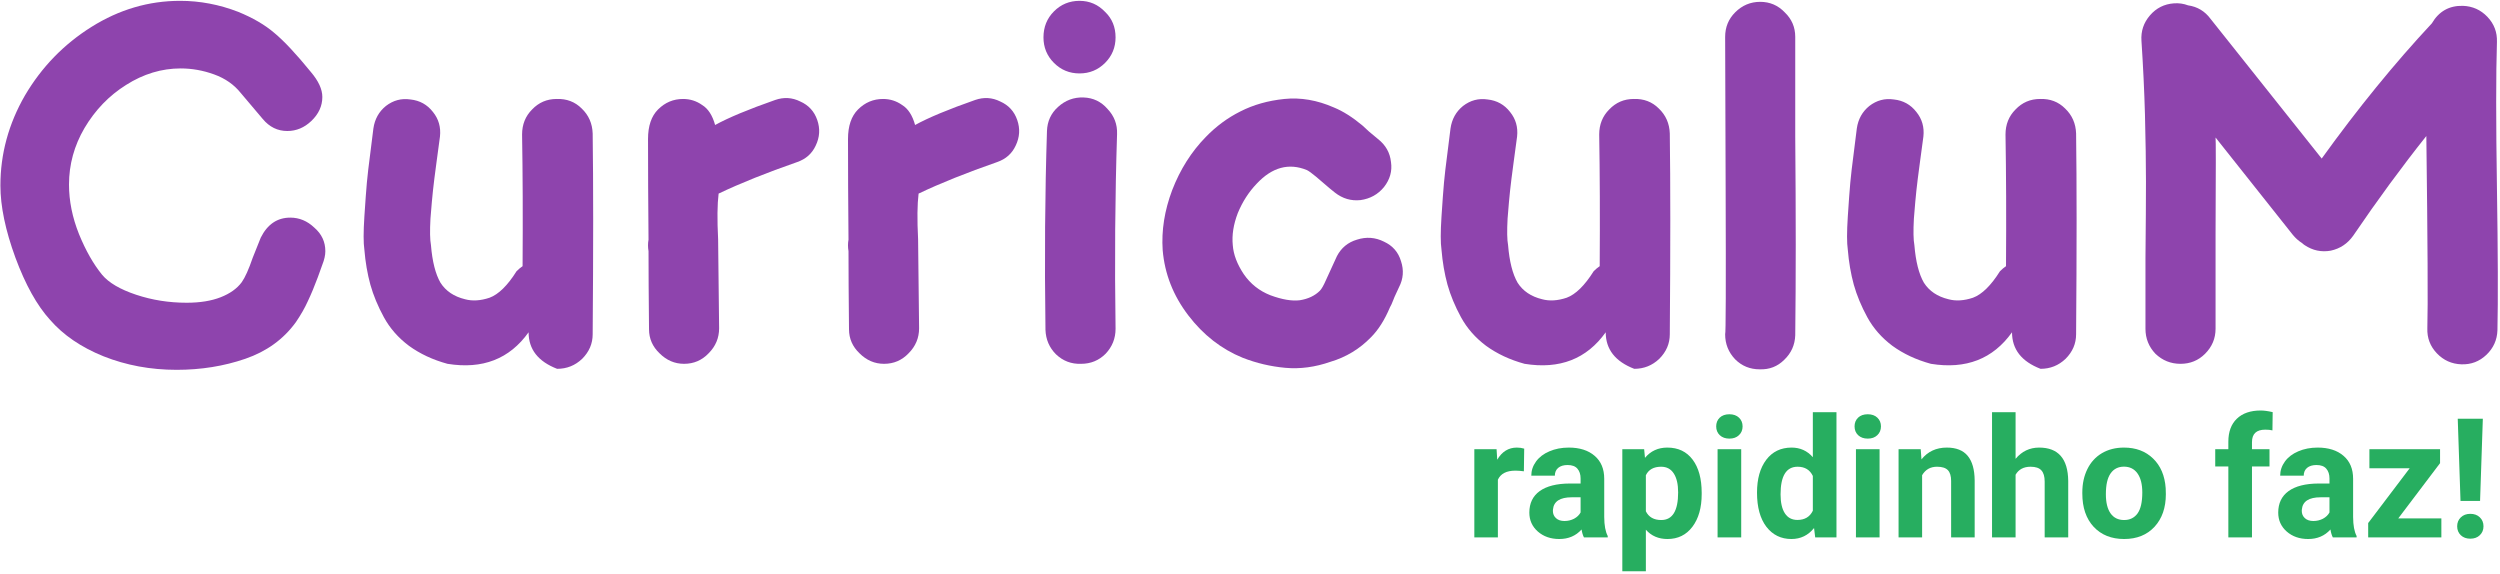 <svg width="749" height="172" viewBox="0 0 749 172" fill="none" xmlns="http://www.w3.org/2000/svg">
<path d="M456.554 141.2C455.593 141.07 454.747 141.005 454.015 141.005C451.345 141.005 449.596 141.908 448.766 143.715V161H441.71V134.584H448.375L448.57 137.733C449.986 135.308 451.948 134.096 454.454 134.096C455.235 134.096 455.968 134.201 456.651 134.413L456.554 141.2Z" fill="#27AE60"/>
<path d="M474.547 161C474.221 160.365 473.985 159.576 473.839 158.632C472.13 160.536 469.908 161.488 467.174 161.488C464.586 161.488 462.438 160.74 460.729 159.242C459.036 157.745 458.189 155.857 458.189 153.578C458.189 150.779 459.223 148.63 461.29 147.133C463.373 145.635 466.376 144.879 470.299 144.862H473.546V143.349C473.546 142.128 473.229 141.151 472.594 140.419C471.975 139.687 470.991 139.32 469.64 139.32C468.451 139.32 467.516 139.605 466.832 140.175C466.165 140.744 465.831 141.526 465.831 142.519H458.775C458.775 140.989 459.247 139.573 460.191 138.271C461.135 136.968 462.47 135.951 464.195 135.219C465.921 134.47 467.857 134.096 470.006 134.096C473.261 134.096 475.841 134.918 477.745 136.562C479.666 138.189 480.626 140.484 480.626 143.446V154.896C480.642 157.403 480.992 159.299 481.676 160.585V161H474.547ZM468.712 156.093C469.754 156.093 470.714 155.865 471.593 155.409C472.472 154.937 473.123 154.311 473.546 153.529V148.988H470.909C467.377 148.988 465.497 150.209 465.27 152.65L465.245 153.065C465.245 153.944 465.554 154.669 466.173 155.238C466.791 155.808 467.638 156.093 468.712 156.093Z" fill="#27AE60"/>
<path d="M509.825 148.036C509.825 152.105 508.897 155.368 507.042 157.826C505.203 160.268 502.713 161.488 499.571 161.488C496.902 161.488 494.745 160.561 493.102 158.705V171.156H486.046V134.584H492.589L492.833 137.172C494.542 135.121 496.772 134.096 499.522 134.096C502.778 134.096 505.309 135.3 507.115 137.709C508.922 140.118 509.825 143.438 509.825 147.67V148.036ZM502.77 147.523C502.77 145.066 502.33 143.17 501.451 141.835C500.589 140.5 499.327 139.833 497.667 139.833C495.453 139.833 493.932 140.679 493.102 142.372V153.188C493.964 154.929 495.502 155.8 497.716 155.8C501.085 155.8 502.77 153.041 502.77 147.523Z" fill="#27AE60"/>
<path d="M521.666 161H514.586V134.584H521.666V161ZM514.171 127.748C514.171 126.69 514.521 125.819 515.221 125.136C515.937 124.452 516.905 124.11 518.126 124.11C519.33 124.11 520.291 124.452 521.007 125.136C521.723 125.819 522.081 126.69 522.081 127.748C522.081 128.822 521.715 129.701 520.982 130.385C520.266 131.068 519.314 131.41 518.126 131.41C516.938 131.41 515.978 131.068 515.245 130.385C514.529 129.701 514.171 128.822 514.171 127.748Z" fill="#27AE60"/>
<path d="M526.402 147.597C526.402 143.479 527.322 140.199 529.161 137.758C531.017 135.316 533.548 134.096 536.754 134.096C539.326 134.096 541.45 135.056 543.126 136.977V123.5H550.206V161H543.834L543.492 158.192C541.734 160.39 539.472 161.488 536.705 161.488C533.596 161.488 531.098 160.268 529.21 157.826C527.338 155.368 526.402 151.959 526.402 147.597ZM533.458 148.109C533.458 150.583 533.889 152.479 534.752 153.798C535.615 155.116 536.868 155.775 538.512 155.775C540.693 155.775 542.231 154.856 543.126 153.017V142.592C542.247 140.753 540.725 139.833 538.561 139.833C535.159 139.833 533.458 142.592 533.458 148.109Z" fill="#27AE60"/>
<path d="M563.121 161H556.041V134.584H563.121V161ZM555.626 127.748C555.626 126.69 555.976 125.819 556.676 125.136C557.392 124.452 558.36 124.11 559.581 124.11C560.785 124.11 561.746 124.452 562.462 125.136C563.178 125.819 563.536 126.69 563.536 127.748C563.536 128.822 563.17 129.701 562.438 130.385C561.721 131.068 560.769 131.41 559.581 131.41C558.393 131.41 557.433 131.068 556.7 130.385C555.984 129.701 555.626 128.822 555.626 127.748Z" fill="#27AE60"/>
<path d="M575.45 134.584L575.67 137.636C577.558 135.276 580.089 134.096 583.263 134.096C586.062 134.096 588.146 134.918 589.513 136.562C590.88 138.205 591.58 140.663 591.612 143.935V161H584.557V144.105C584.557 142.608 584.231 141.526 583.58 140.858C582.929 140.175 581.847 139.833 580.333 139.833C578.347 139.833 576.858 140.679 575.865 142.372V161H568.81V134.584H575.45Z" fill="#27AE60"/>
<path d="M603.868 137.465C605.74 135.219 608.092 134.096 610.924 134.096C616.653 134.096 619.558 137.424 619.64 144.081V161H612.584V144.276C612.584 142.763 612.258 141.648 611.607 140.932C610.956 140.199 609.874 139.833 608.36 139.833C606.293 139.833 604.796 140.631 603.868 142.226V161H596.812V123.5H603.868V137.465Z" fill="#27AE60"/>
<path d="M623.863 147.548C623.863 144.927 624.368 142.592 625.377 140.541C626.386 138.49 627.835 136.903 629.723 135.78C631.627 134.657 633.832 134.096 636.339 134.096C639.903 134.096 642.809 135.186 645.055 137.367C647.317 139.548 648.578 142.51 648.839 146.254L648.888 148.061C648.888 152.113 647.757 155.368 645.494 157.826C643.232 160.268 640.196 161.488 636.388 161.488C632.579 161.488 629.535 160.268 627.257 157.826C624.994 155.385 623.863 152.064 623.863 147.865V147.548ZM630.919 148.061C630.919 150.567 631.391 152.488 632.335 153.822C633.279 155.141 634.63 155.8 636.388 155.8C638.097 155.8 639.431 155.149 640.392 153.847C641.352 152.528 641.832 150.429 641.832 147.548C641.832 145.09 641.352 143.186 640.392 141.835C639.431 140.484 638.08 139.809 636.339 139.809C634.614 139.809 633.279 140.484 632.335 141.835C631.391 143.17 630.919 145.245 630.919 148.061Z" fill="#27AE60"/>
<path d="M667.613 161V139.76H663.683V134.584H667.613V132.338C667.613 129.376 668.46 127.081 670.152 125.453C671.861 123.809 674.246 122.987 677.306 122.987C678.282 122.987 679.479 123.15 680.895 123.476L680.821 128.944C680.235 128.798 679.519 128.725 678.673 128.725C676.02 128.725 674.693 129.97 674.693 132.46V134.584H679.942V139.76H674.693V161H667.613Z" fill="#27AE60"/>
<path d="M698.912 161C698.587 160.365 698.351 159.576 698.204 158.632C696.495 160.536 694.273 161.488 691.539 161.488C688.951 161.488 686.803 160.74 685.094 159.242C683.401 157.745 682.555 155.857 682.555 153.578C682.555 150.779 683.588 148.63 685.655 147.133C687.739 145.635 690.742 144.879 694.664 144.862H697.911V143.349C697.911 142.128 697.594 141.151 696.959 140.419C696.34 139.687 695.356 139.32 694.005 139.32C692.817 139.32 691.881 139.605 691.197 140.175C690.53 140.744 690.196 141.526 690.196 142.519H683.141C683.141 140.989 683.613 139.573 684.557 138.271C685.501 136.968 686.835 135.951 688.561 135.219C690.286 134.47 692.223 134.096 694.371 134.096C697.626 134.096 700.206 134.918 702.11 136.562C704.031 138.189 704.991 140.484 704.991 143.446V154.896C705.007 157.403 705.357 159.299 706.041 160.585V161H698.912ZM693.077 156.093C694.119 156.093 695.079 155.865 695.958 155.409C696.837 154.937 697.488 154.311 697.911 153.529V148.988H695.274C691.743 148.988 689.863 150.209 689.635 152.65L689.61 153.065C689.61 153.944 689.92 154.669 690.538 155.238C691.157 155.808 692.003 156.093 693.077 156.093Z" fill="#27AE60"/>
<path d="M718.517 155.312H731.432V161H709.508V156.703L721.935 140.297H709.874V134.584H731.041V138.759L718.517 155.312Z" fill="#27AE60"/>
<path d="M743.028 150.087H737.169L736.339 125.453H743.858L743.028 150.087ZM740.099 153.944C741.287 153.944 742.239 154.294 742.955 154.994C743.688 155.694 744.054 156.589 744.054 157.68C744.054 158.754 743.688 159.641 742.955 160.341C742.239 161.041 741.287 161.391 740.099 161.391C738.927 161.391 737.975 161.041 737.242 160.341C736.526 159.641 736.168 158.754 736.168 157.68C736.168 156.605 736.526 155.718 737.242 155.019C737.975 154.302 738.927 153.944 740.099 153.944Z" fill="#27AE60"/>
<path d="M52.922 110.8C45.122 110.8 37.822 109.45 31.022 106.75C24.322 104.05 18.972 100.4 14.972 95.8C11.072 91.5 7.622 85.3 4.622 77.2C1.622 69 0.122 61.8 0.122 55.6C0.122 46.1 2.572 37.1 7.472 28.6C12.472 20.1 19.122 13.25 27.422 8.05C35.722 2.85 44.572 0.25 53.972 0.25C59.872 0.25 65.672 1.35 71.372 3.55C75.772 5.35 79.372 7.45 82.172 9.85C85.072 12.25 88.722 16.15 93.122 21.55C95.422 24.25 96.572 26.75 96.572 29.05C96.572 31.75 95.472 34.15 93.272 36.25C91.172 38.25 88.772 39.25 86.072 39.25C83.172 39.25 80.722 38.05 78.722 35.65L72.122 27.85C70.122 25.35 67.472 23.5 64.172 22.3C60.872 21.1 57.522 20.5 54.122 20.5C48.422 20.5 42.972 22.15 37.772 25.45C32.672 28.65 28.522 32.95 25.322 38.35C22.222 43.65 20.672 49.3 20.672 55.3C20.672 60.2 21.672 65.15 23.672 70.15C25.672 75.05 27.972 79.1 30.572 82.3C32.572 84.7 35.972 86.7 40.772 88.3C45.572 89.9 50.622 90.7 55.922 90.7C59.922 90.7 63.322 90.15 66.122 89.05C68.922 87.95 71.022 86.45 72.422 84.55C73.422 83.15 74.522 80.7 75.722 77.2L78.122 71.2C80.122 67.2 83.072 65.2 86.972 65.2C89.672 65.2 92.072 66.2 94.172 68.2C96.372 70.1 97.472 72.45 97.472 75.25C97.472 76.45 97.172 77.8 96.572 79.3L95.222 83.05C94.222 85.75 93.222 88.15 92.222 90.25C91.322 92.25 90.122 94.35 88.622 96.55C84.922 101.65 79.872 105.3 73.472 107.5C67.072 109.7 60.222 110.8 52.922 110.8Z" fill="#8E44AD"/>
<path d="M166.916 110.5C161.216 108.3 158.366 104.65 158.366 99.55C152.666 107.55 144.566 110.7 134.066 109C129.666 107.8 125.816 106 122.516 103.6C119.316 101.2 116.816 98.35 115.016 95.05C113.216 91.75 111.866 88.5 110.966 85.3C110.066 82 109.466 78.5 109.166 74.8C108.866 72.8 108.866 69.5 109.166 64.9C109.466 60.3 109.716 56.9 109.916 54.7C110.116 52.5 110.466 49.5 110.966 45.7C111.466 41.8 111.766 39.4 111.866 38.5C112.266 35.7 113.516 33.45 115.616 31.75C117.816 30.05 120.266 29.4 122.966 29.8C125.766 30.1 128.016 31.35 129.716 33.55C131.416 35.65 132.116 38.1 131.816 40.9L130.766 48.7C130.266 52.4 129.916 55.2 129.716 57.1C129.516 58.9 129.266 61.7 128.966 65.5C128.766 69.2 128.816 71.85 129.116 73.45C129.516 78.35 130.466 82.1 131.966 84.7C133.566 87.2 136.016 88.85 139.316 89.65C141.516 90.25 143.966 90.1 146.666 89.2C149.366 88.2 152.066 85.55 154.766 81.25C155.366 80.65 155.966 80.15 156.566 79.75C156.666 65.05 156.616 51.9 156.416 40.3C156.416 37.3 157.416 34.8 159.416 32.8C161.416 30.7 163.866 29.65 166.766 29.65C169.766 29.55 172.266 30.5 174.266 32.5C176.366 34.5 177.466 37 177.566 40C177.766 54.8 177.766 74.85 177.566 100.15C177.566 102.95 176.516 105.4 174.416 107.5C172.316 109.5 169.816 110.5 166.916 110.5Z" fill="#8E44AD"/>
<path d="M197.598 105.85C195.498 103.85 194.448 101.45 194.448 98.65C194.348 88.75 194.298 80.95 194.298 75.25C194.098 74.05 194.098 72.9 194.298 71.8C194.198 60.7 194.148 50.65 194.148 41.65C194.148 37.75 195.148 34.8 197.148 32.8C199.248 30.7 201.748 29.65 204.648 29.65C206.748 29.65 208.648 30.25 210.348 31.45C212.148 32.55 213.448 34.55 214.248 37.45C218.248 35.25 224.248 32.75 232.248 29.95C234.848 29.05 237.348 29.2 239.748 30.4C242.248 31.5 243.948 33.35 244.848 35.95C245.748 38.55 245.598 41.1 244.398 43.6C243.298 46 241.448 47.65 238.848 48.55C229.648 51.75 221.798 54.9 215.298 58C214.898 61.2 214.848 65.75 215.148 71.65C215.248 77.95 215.348 86.85 215.448 98.35C215.448 101.25 214.398 103.75 212.298 105.85C210.298 107.95 207.848 109 204.948 109C202.148 109 199.698 107.95 197.598 105.85Z" fill="#8E44AD"/>
<path d="M257.511 105.85C255.411 103.85 254.361 101.45 254.361 98.65C254.261 88.75 254.211 80.95 254.211 75.25C254.011 74.05 254.011 72.9 254.211 71.8C254.111 60.7 254.061 50.65 254.061 41.65C254.061 37.75 255.061 34.8 257.061 32.8C259.161 30.7 261.661 29.65 264.561 29.65C266.661 29.65 268.561 30.25 270.261 31.45C272.061 32.55 273.361 34.55 274.161 37.45C278.161 35.25 284.161 32.75 292.161 29.95C294.761 29.05 297.261 29.2 299.661 30.4C302.161 31.5 303.861 33.35 304.761 35.95C305.661 38.55 305.511 41.1 304.311 43.6C303.211 46 301.361 47.65 298.761 48.55C289.561 51.75 281.711 54.9 275.211 58C274.811 61.2 274.761 65.75 275.061 71.65C275.161 77.95 275.261 86.85 275.361 98.35C275.361 101.25 274.311 103.75 272.211 105.85C270.211 107.95 267.761 109 264.861 109C262.061 109 259.611 107.95 257.511 105.85Z" fill="#8E44AD"/>
<path d="M313.223 98.8C312.923 77.6 313.073 57.75 313.673 39.25C313.773 36.35 314.873 33.95 316.973 32.05C319.173 30.05 321.723 29.1 324.623 29.2C327.523 29.3 329.923 30.45 331.823 32.65C333.823 34.75 334.773 37.25 334.673 40.15C334.073 58.85 333.923 78.3 334.223 98.5C334.223 101.4 333.223 103.9 331.223 106C329.223 108 326.773 109 323.873 109C320.973 109.1 318.473 108.15 316.373 106.15C314.373 104.15 313.323 101.7 313.223 98.8ZM331.073 3.55C333.173 5.55 334.223 8.1 334.223 11.2C334.223 14.2 333.173 16.75 331.073 18.85C328.973 20.95 326.423 22 323.423 22C320.423 22 317.873 20.95 315.773 18.85C313.673 16.75 312.623 14.2 312.623 11.2C312.623 8.1 313.673 5.5 315.773 3.4C317.873 1.3 320.423 0.25 323.423 0.25C326.423 0.25 328.973 1.35 331.073 3.55Z" fill="#8E44AD"/>
<path d="M398.59 108.4C393.99 110 389.49 110.6 385.09 110.2C380.69 109.8 376.44 108.8 372.34 107.2C365.94 104.6 360.49 100.35 355.99 94.45C351.49 88.55 348.94 82.05 348.34 74.95C347.94 69.05 348.89 63.05 351.19 56.95C353.59 50.75 356.94 45.45 361.24 41.05C364.34 37.85 367.79 35.3 371.59 33.4C375.49 31.4 379.89 30.15 384.79 29.65C389.69 29.15 394.64 30 399.64 32.2C402.34 33.3 405.19 35.1 408.19 37.6C408.39 37.8 409.04 38.4 410.14 39.4L412.84 41.65C415.14 43.45 416.44 45.75 416.74 48.55C417.14 51.25 416.44 53.75 414.64 56.05C412.84 58.25 410.49 59.55 407.59 59.95C404.79 60.25 402.24 59.5 399.94 57.7C399.74 57.6 397.84 56 394.24 52.9C393.04 51.9 392.14 51.25 391.54 50.95C386.14 48.75 381.14 50.1 376.54 55C374.14 57.5 372.24 60.45 370.84 63.85C369.54 67.25 369.04 70.45 369.34 73.45C369.54 76.25 370.64 79.15 372.64 82.15C374.64 85.05 377.29 87.15 380.59 88.45C384.09 89.75 387.04 90.25 389.44 89.95C391.94 89.55 393.94 88.6 395.44 87.1C395.94 86.6 396.54 85.55 397.24 83.95C399.34 79.35 400.44 76.95 400.54 76.75C401.84 74.25 403.84 72.6 406.54 71.8C409.34 70.9 412.04 71.1 414.64 72.4C417.24 73.6 418.94 75.55 419.74 78.25C420.64 80.95 420.44 83.55 419.14 86.05C418.84 86.65 418.54 87.3 418.24 88C417.94 88.6 417.64 89.3 417.34 90.1C417.04 90.9 416.74 91.55 416.44 92.05C414.84 95.85 412.94 98.85 410.74 101.05C407.34 104.55 403.29 107 398.59 108.4Z" fill="#8E44AD"/>
<path d="M489.621 110.5C483.921 108.3 481.071 104.65 481.071 99.55C475.371 107.55 467.271 110.7 456.771 109C452.371 107.8 448.521 106 445.221 103.6C442.021 101.2 439.521 98.35 437.721 95.05C435.921 91.75 434.571 88.5 433.671 85.3C432.771 82 432.171 78.5 431.871 74.8C431.571 72.8 431.571 69.5 431.871 64.9C432.171 60.3 432.421 56.9 432.621 54.7C432.821 52.5 433.171 49.5 433.671 45.7C434.171 41.8 434.471 39.4 434.571 38.5C434.971 35.7 436.221 33.45 438.321 31.75C440.521 30.05 442.971 29.4 445.671 29.8C448.471 30.1 450.721 31.35 452.421 33.55C454.121 35.65 454.821 38.1 454.521 40.9L453.471 48.7C452.971 52.4 452.621 55.2 452.421 57.1C452.221 58.9 451.971 61.7 451.671 65.5C451.471 69.2 451.521 71.85 451.821 73.45C452.221 78.35 453.171 82.1 454.671 84.7C456.271 87.2 458.721 88.85 462.021 89.65C464.221 90.25 466.671 90.1 469.371 89.2C472.071 88.2 474.771 85.55 477.471 81.25C478.071 80.65 478.671 80.15 479.271 79.75C479.371 65.05 479.321 51.9 479.121 40.3C479.121 37.3 480.121 34.8 482.121 32.8C484.121 30.7 486.571 29.65 489.471 29.65C492.471 29.55 494.971 30.5 496.971 32.5C499.071 34.5 500.171 37 500.271 40C500.471 54.8 500.471 74.85 500.271 100.15C500.271 102.95 499.221 105.4 497.121 107.5C495.021 109.5 492.521 110.5 489.621 110.5Z" fill="#8E44AD"/>
<path d="M537.854 100.45C537.754 103.35 536.654 105.8 534.554 107.8C532.554 109.8 530.103 110.75 527.203 110.65C524.303 110.65 521.854 109.65 519.854 107.65C517.854 105.55 516.854 103.05 516.854 100.15C517.054 100.15 517.104 85.75 517.004 56.95L516.854 11.05C516.854 8.15 517.854 5.7 519.854 3.7C521.954 1.6 524.454 0.55 527.354 0.55C530.254 0.55 532.703 1.6 534.703 3.7C536.803 5.7 537.854 8.15 537.854 11.05C537.854 19.05 537.854 29 537.854 40.9C537.954 52.8 538.004 63.6 538.004 73.3C538.004 82.9 537.954 91.95 537.854 100.45Z" fill="#8E44AD"/>
<path d="M611.35 110.5C605.65 108.3 602.8 104.65 602.8 99.55C597.1 107.55 589 110.7 578.5 109C574.1 107.8 570.25 106 566.95 103.6C563.75 101.2 561.25 98.35 559.45 95.05C557.65 91.75 556.3 88.5 555.4 85.3C554.5 82 553.9 78.5 553.6 74.8C553.3 72.8 553.3 69.5 553.6 64.9C553.9 60.3 554.15 56.9 554.35 54.7C554.55 52.5 554.9 49.5 555.4 45.7C555.9 41.8 556.2 39.4 556.3 38.5C556.7 35.7 557.95 33.45 560.05 31.75C562.25 30.05 564.7 29.4 567.4 29.8C570.2 30.1 572.45 31.35 574.15 33.55C575.85 35.65 576.55 38.1 576.25 40.9L575.2 48.7C574.7 52.4 574.35 55.2 574.15 57.1C573.95 58.9 573.7 61.7 573.4 65.5C573.2 69.2 573.25 71.85 573.55 73.45C573.95 78.35 574.9 82.1 576.4 84.7C578 87.2 580.45 88.85 583.75 89.65C585.95 90.25 588.4 90.1 591.1 89.2C593.8 88.2 596.5 85.55 599.2 81.25C599.8 80.65 600.4 80.15 601 79.75C601.1 65.05 601.05 51.9 600.85 40.3C600.85 37.3 601.85 34.8 603.85 32.8C605.85 30.7 608.3 29.65 611.2 29.65C614.2 29.55 616.7 30.5 618.7 32.5C620.8 34.5 621.9 37 622 40C622.2 54.8 622.2 74.85 622 100.15C622 102.95 620.95 105.4 618.85 107.5C616.75 109.5 614.25 110.5 611.35 110.5Z" fill="#8E44AD"/>
<path d="M748.232 98.95C748.132 101.85 747.032 104.3 744.932 106.3C742.832 108.3 740.332 109.25 737.432 109.15C734.532 109.05 732.082 107.95 730.082 105.85C728.082 103.75 727.132 101.25 727.232 98.35C727.432 91.85 727.332 72.65 726.932 40.75C719.532 50.05 712.232 60 705.032 70.6C703.332 73 701.082 74.5 698.282 75.1C695.482 75.6 692.882 75.05 690.482 73.45C690.182 73.25 689.932 73.05 689.732 72.85C688.632 72.15 687.682 71.3 686.882 70.3L663.782 41.2C663.882 41.4 663.882 51 663.782 70C663.782 88.9 663.782 98.4 663.782 98.5C663.782 101.4 662.732 103.9 660.632 106C658.632 108 656.182 109 653.282 109C650.382 109 647.882 108 645.782 106C643.782 103.9 642.782 101.4 642.782 98.5C642.782 94.3 642.782 87.25 642.782 77.35C642.882 67.45 642.932 59.8 642.932 54.4C642.932 49 642.832 42.3 642.632 34.3C642.432 27.2 642.082 19.85 641.582 12.25C641.382 9.35 642.232 6.8 644.132 4.6C646.032 2.4 648.432 1.2 651.332 1C652.832 0.9 654.232 1.1 655.532 1.6C658.332 2 660.582 3.35 662.282 5.65L695.582 47.5C706.382 32.5 717.382 19 728.582 7C730.682 3.4 733.782 1.65 737.882 1.75C740.782 1.85 743.232 2.95 745.232 5.05C747.232 7.15 748.182 9.65 748.082 12.55C747.782 22.05 747.782 36.6 748.082 56.2C748.382 75.7 748.432 89.95 748.232 98.95Z" fill="#8E44AD"/>
</svg>
